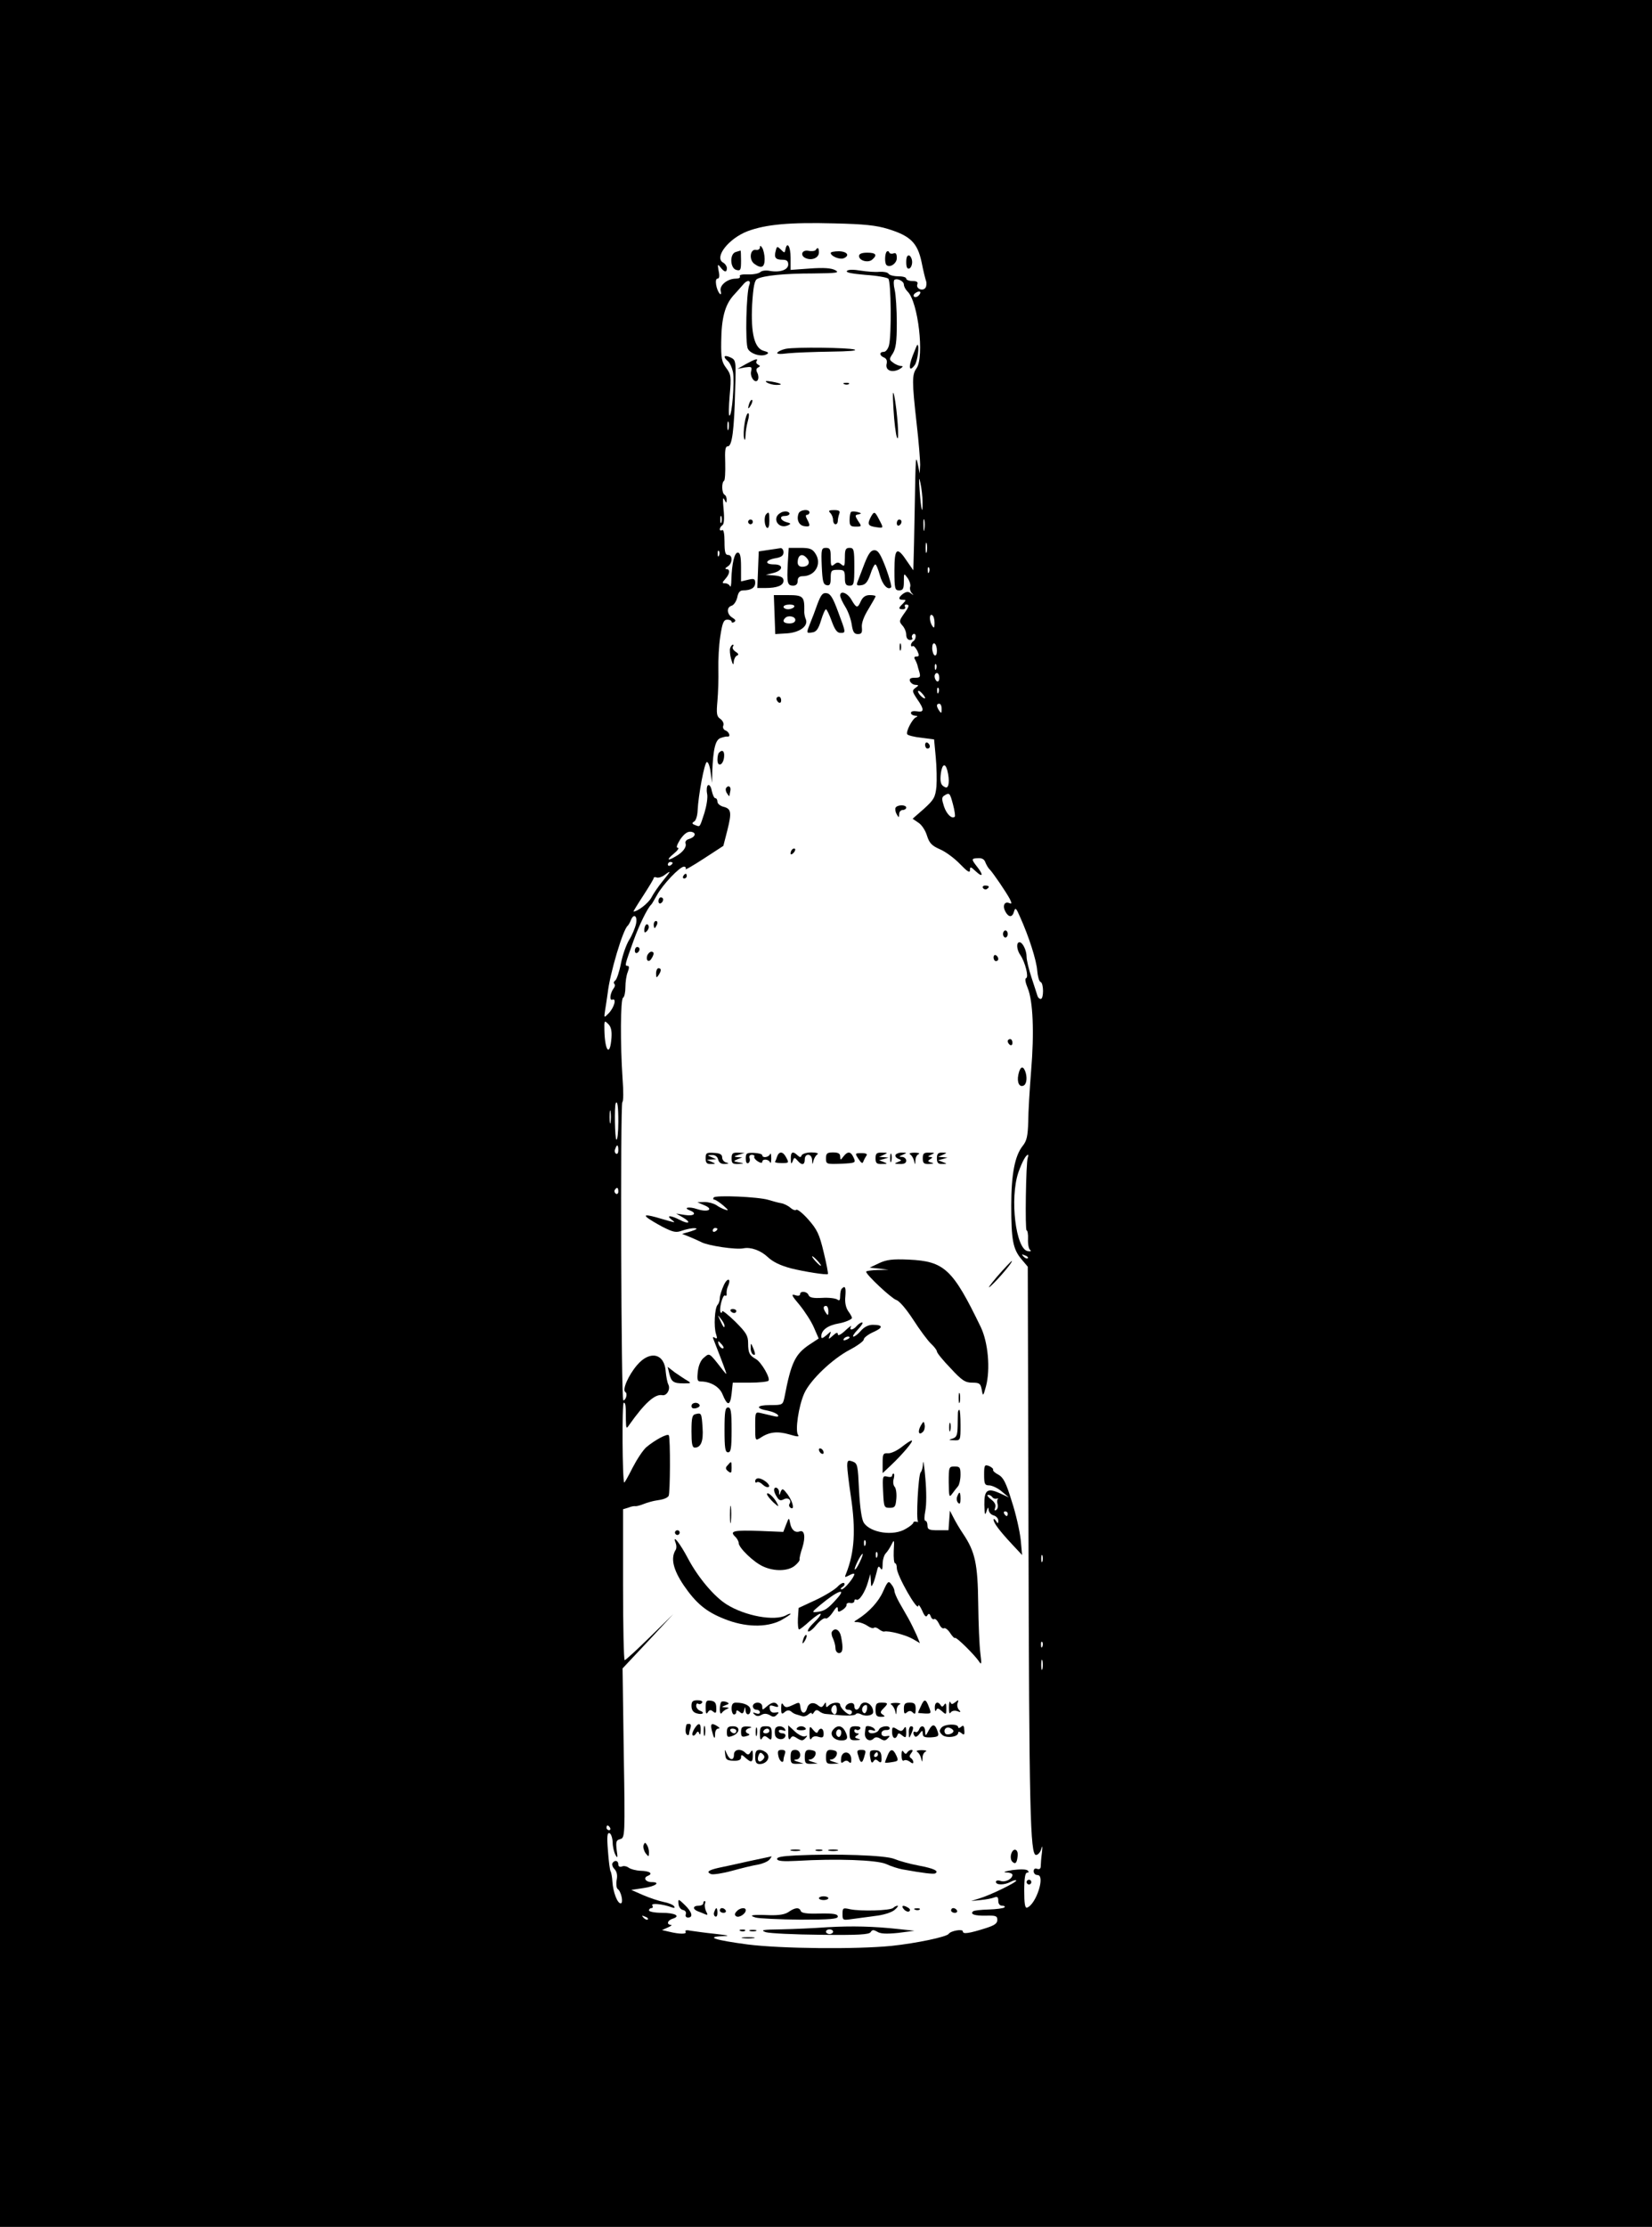 <?xml version="1.0" standalone="no"?>
<!DOCTYPE svg PUBLIC "-//W3C//DTD SVG 20010904//EN"
 "http://www.w3.org/TR/2001/REC-SVG-20010904/DTD/svg10.dtd">
<svg version="1.0" xmlns="http://www.w3.org/2000/svg"
 width="700pt" height="943pt" viewBox="0 0 700 943"
 preserveAspectRatio="xMidYMid meet">
<g transform="translate(0,943) scale(0.1,-0.1)"
fill="#000000" stroke="none">
<path d="M0 4715 l0 -4715 3500 0 3500 0 0 4715 0 4715 -3500 0 -3500 0 0
-4715z m3764 3745 c94 -29 124 -59 141 -140 7 -36 16 -72 19 -80 3 -8 2 -21
-2 -28 -11 -17 -42 -5 -35 14 4 10 -3 14 -21 14 -14 0 -26 5 -26 10 0 6 -15
10 -34 10 -19 0 -38 5 -41 11 -4 6 -21 9 -39 8 -17 -2 -53 1 -79 5 -30 5 -52
5 -58 -1 -7 -7 21 -12 78 -17 48 -3 92 -11 97 -16 12 -12 14 -240 3 -282 -4
-16 -14 -28 -22 -28 -20 0 -19 -16 1 -24 10 -4 14 -14 11 -26 -7 -28 21 -40
53 -24 15 9 19 14 9 14 -8 0 -24 6 -34 14 -18 13 -18 15 -2 39 13 21 17 49 17
129 0 57 -4 120 -9 141 -5 20 -5 39 -1 42 13 8 40 -6 40 -20 0 -8 7 -21 16
-30 45 -44 71 -276 38 -324 -20 -27 -20 -55 0 -234 9 -77 15 -155 15 -175 l-2
-37 -7 35 c-10 47 -10 44 -14 -180 -2 -107 -4 -211 -5 -230 l-1 -35 -25 36
c-44 67 -55 60 -55 -36 0 -78 2 -85 20 -85 16 0 20 7 20 37 0 37 0 37 16 15 9
-13 13 -29 11 -36 -3 -8 0 -20 6 -27 10 -10 9 -11 -3 -2 -11 9 -19 8 -33 -1
-21 -16 -22 -26 -1 -26 14 0 14 -1 0 -16 -20 -19 -20 -24 0 -24 8 0 12 5 9 10
-3 6 -1 10 4 10 16 0 14 -8 -10 -41 -19 -28 -20 -31 -5 -48 9 -10 16 -27 16
-39 0 -13 6 -22 16 -22 8 0 13 4 9 9 -3 5 -1 12 5 16 5 3 10 -1 10 -9 0 -8 -4
-18 -10 -21 -5 -3 -10 -11 -10 -16 0 -6 3 -8 8 -5 4 2 12 -7 19 -20 9 -20 8
-24 -4 -24 -9 0 -11 -5 -6 -12 4 -7 8 -17 10 -23 1 -5 5 -20 9 -32 5 -20 3
-23 -20 -23 -18 0 -24 -4 -20 -15 4 -8 14 -15 23 -15 15 -1 15 -2 0 -13 -15
-11 -14 -15 7 -47 31 -44 31 -58 -1 -52 -15 2 -25 0 -25 -7 0 -6 8 -11 18 -12
10 0 12 -3 4 -6 -16 -6 -44 -61 -38 -72 3 -5 30 -12 60 -15 l54 -7 7 -75 c4
-41 5 -98 3 -125 -5 -45 -10 -55 -53 -94 l-48 -42 25 -17 c14 -9 30 -34 36
-55 10 -31 20 -42 54 -57 24 -10 62 -38 86 -63 31 -32 42 -39 42 -26 0 16 3
16 25 -5 30 -28 33 -15 5 20 -25 32 -25 35 5 36 16 1 26 -5 30 -17 4 -10 12
-25 19 -31 15 -16 69 -95 85 -125 9 -19 9 -22 -3 -17 -20 8 -29 -12 -16 -36
14 -26 30 -26 37 1 5 17 9 14 24 -21 39 -86 71 -187 74 -230 2 -24 8 -46 14
-48 14 -5 14 -72 1 -72 -6 0 -12 6 -14 13 -2 6 -13 41 -25 77 -12 36 -21 75
-21 88 0 28 -17 62 -30 62 -15 0 -12 -33 4 -55 20 -30 36 -93 24 -97 -6 -2 -3
-19 7 -43 22 -54 28 -186 14 -352 -6 -76 -12 -172 -12 -213 -2 -61 -6 -81 -24
-103 -33 -42 -48 -120 -48 -252 0 -145 7 -184 43 -227 l27 -32 3 -1115 c3
-1186 7 -1376 32 -1376 8 0 18 11 22 25 5 18 6 13 3 -15 -3 -22 -5 -48 -5 -57
0 -11 -5 -15 -15 -12 -9 4 -15 0 -15 -10 0 -9 7 -16 16 -16 35 0 -6 -125 -44
-138 -9 -3 -12 18 -12 72 0 52 4 76 12 76 8 0 8 3 3 9 -6 6 -33 6 -65 2 -30
-5 -43 -9 -27 -10 15 0 27 -5 27 -10 0 -17 -29 -33 -50 -26 -11 4 -20 2 -20
-4 0 -14 36 -14 62 0 11 6 22 9 24 6 6 -6 -111 -63 -156 -76 l-35 -11 40 4
c22 2 48 7 58 11 13 5 17 2 17 -14 0 -13 6 -21 17 -21 9 0 13 -3 9 -7 -4 -4
-34 -8 -67 -9 -33 -1 -63 -4 -66 -8 -13 -12 7 -19 55 -18 41 1 48 -1 48 -18 0
-15 -12 -23 -46 -34 -75 -24 -100 -27 -100 -15 0 12 -51 3 -60 -10 -8 -13
-138 -40 -242 -51 -149 -15 -468 -12 -610 6 -136 18 -181 32 -108 35 36 1 30
3 -30 10 -41 4 -88 11 -103 13 -17 4 -26 2 -22 -4 7 -11 -25 -11 -70 0 l-30 7
25 11 c14 6 19 11 13 11 -20 1 -15 19 7 26 36 11 11 25 -46 25 -30 0 -54 5
-54 10 0 6 5 10 11 10 5 0 7 5 3 11 -7 12 45 6 83 -8 11 -4 14 -2 9 5 -4 6
-23 14 -44 18 -20 4 -59 17 -87 29 l-50 22 53 8 c49 7 74 25 33 25 -25 0 -37
18 -17 26 25 10 10 21 -30 22 -20 1 -42 7 -50 13 -8 6 -21 9 -29 5 -9 -3 -15
0 -15 9 0 17 -16 20 -25 5 -3 -6 1 -17 9 -25 10 -11 13 -26 9 -46 -3 -17 -1
-34 4 -38 15 -9 26 -61 13 -61 -14 0 -32 47 -35 91 -1 20 -5 41 -8 45 -3 5 -8
44 -11 87 -5 61 -3 78 7 74 6 -2 12 -19 13 -38 0 -19 6 -43 12 -54 9 -16 10
-12 5 21 -4 35 -2 42 15 46 20 6 21 10 15 364 l-5 359 108 115 107 115 -99
-97 c-55 -54 -103 -98 -107 -98 -4 0 -7 144 -7 319 l0 320 23 7 c12 5 25 7 29
6 4 -1 20 3 35 9 15 6 37 12 48 14 35 5 50 10 58 20 7 10 8 244 1 257 -6 9
-59 -20 -95 -50 -15 -13 -41 -53 -59 -88 -18 -36 -34 -64 -35 -62 -8 7 -10
338 -2 338 8 0 9 -12 9 -74 1 -36 2 -38 14 -20 65 92 109 132 140 126 19 -4
36 25 26 45 -5 10 -9 34 -11 53 -4 78 -66 94 -121 30 -37 -43 -65 -106 -50
-115 10 -6 2 -35 -9 -35 -9 0 -13 1258 -4 1263 5 3 5 47 1 99 -10 148 -9 336
2 343 6 3 10 24 10 45 0 21 4 50 10 64 7 18 6 26 -1 26 -13 0 -11 5 26 108 23
64 59 138 75 152 3 3 13 21 24 40 24 44 96 120 114 120 7 0 10 -5 7 -10 -4 -6
31 14 77 44 l83 54 17 66 c19 76 17 92 -18 100 -13 4 -24 13 -24 21 0 8 -4 15
-9 15 -5 0 -11 14 -15 31 -3 17 -10 28 -16 24 -5 -3 -7 -19 -4 -35 4 -16 -2
-52 -11 -82 -21 -64 -18 -60 -39 -52 -14 5 -15 9 -5 15 8 4 14 25 15 46 3 66
29 204 39 206 6 1 13 -18 16 -43 l6 -45 1 46 c4 97 13 137 36 144 11 4 24 7
29 6 14 -2 7 20 -9 26 -8 3 -13 12 -9 21 3 8 -2 20 -13 28 -15 10 -17 21 -12
76 3 34 5 95 4 133 -1 39 2 102 8 140 9 58 14 71 30 71 10 0 18 -4 18 -9 0 -4
5 -5 11 -1 8 5 6 10 -7 18 -24 14 -27 44 -4 51 10 3 20 19 24 35 4 21 11 30
25 30 33 0 51 11 51 32 0 17 -5 19 -30 13 l-30 -7 0 61 c0 45 -4 61 -14 61
-14 0 -25 -47 -27 -115 0 -22 -3 -34 -6 -27 -2 6 -12 12 -20 12 -14 0 -14 2 0
18 20 22 22 42 5 42 -7 0 -5 5 5 11 21 12 23 49 2 49 -12 0 -15 13 -15 56 0
34 -4 53 -10 49 -5 -3 -10 -2 -10 4 0 5 5 13 11 17 7 4 9 28 5 68 -4 41 -3 54
3 41 8 -16 10 -17 10 -3 1 9 -3 20 -9 23 -12 7 -13 52 -2 59 4 2 6 36 5 75 -2
55 0 71 11 71 18 0 27 69 31 235 4 130 4 130 -21 142 -27 12 -32 2 -9 -17 8
-7 17 -27 21 -46 7 -40 -4 -184 -15 -184 -4 0 -3 39 1 86 7 79 6 88 -15 116
-19 25 -22 42 -21 111 1 101 16 155 51 195 16 17 34 38 41 46 17 22 36 21 27
-1 -13 -31 -18 -248 -6 -270 11 -22 58 -36 80 -23 10 5 7 9 -12 14 -40 10 -56
73 -50 196 5 78 10 103 22 109 27 14 114 23 237 23 101 1 113 3 93 14 -17 9
-49 11 -106 7 l-83 -6 0 52 c0 48 -15 71 -22 34 -3 -15 -4 -15 -19 0 -16 15
-17 15 -22 -5 -8 -29 -1 -38 29 -38 17 0 24 -5 24 -20 0 -23 -36 -35 -79 -27
-15 3 -33 1 -39 -5 -6 -6 -30 -11 -52 -10 -25 1 -39 -2 -35 -8 3 -6 -4 -10
-17 -10 -36 0 -71 -29 -64 -53 3 -11 1 -16 -4 -11 -15 16 -23 64 -10 64 8 0
10 11 5 33 -5 29 -4 30 8 15 17 -22 27 -23 27 -3 0 7 -7 18 -16 23 -39 22 23
102 104 133 78 29 178 38 368 33 126 -3 176 -8 228 -24z m128 -282 c-6 -6 -15
-8 -19 -4 -4 4 -1 11 7 16 19 12 27 3 12 -12z m-805 -565 c-3 -10 -5 -4 -5 12
0 17 2 24 5 18 2 -7 2 -21 0 -30z m822 -307 c1 -63 -6 -37 -12 44 -4 56 -3 65
3 35 5 -22 9 -58 9 -79z m-852 -88 c-3 -7 -5 -2 -5 12 0 14 2 19 5 13 2 -7 2
-19 0 -25z m860 -30 c-2 -13 -4 -5 -4 17 -1 22 1 32 4 23 2 -10 2 -28 0 -40z
m10 -95 c-3 -10 -5 -2 -5 17 0 19 2 27 5 18 2 -10 2 -26 0 -35z m-880 -15 c-3
-8 -6 -5 -6 6 -1 11 2 17 5 13 3 -3 4 -12 1 -19z m890 -70 c-3 -8 -6 -5 -6 6
-1 11 2 17 5 13 3 -3 4 -12 1 -19z m23 -216 c0 -21 -2 -24 -10 -12 -13 20 -13
53 0 45 6 -3 10 -18 10 -33z m10 -118 c0 -14 -4 -22 -10 -19 -5 3 -10 17 -10
31 0 14 4 22 10 19 6 -3 10 -17 10 -31z m-3 -76 c-3 -8 -6 -5 -6 6 -1 11 2 17
5 13 3 -3 4 -12 1 -19z m13 -39 c0 -11 -4 -17 -10 -14 -5 3 -10 13 -10 21 0 8
5 14 10 14 6 0 10 -9 10 -21z m-3 -61 c-3 -8 -6 -5 -6 6 -1 11 2 17 5 13 3 -3
4 -12 1 -19z m-57 -24 c0 -3 -7 -1 -15 6 -8 7 -15 17 -15 22 0 5 7 3 15 -6 8
-8 15 -18 15 -22z m70 -46 c0 -19 -2 -20 -10 -8 -13 19 -13 30 0 30 6 0 10
-10 10 -22z m24 -260 c11 -43 7 -78 -8 -72 -20 8 -24 23 -19 62 6 37 18 42 27
10z m24 -144 c7 -26 10 -49 8 -52 -12 -12 -35 10 -46 43 -10 31 -10 39 1 46
22 14 24 12 37 -37z m-1095 -130 c-2 -7 -13 -14 -24 -17 -11 -3 -17 -11 -14
-19 5 -15 -12 -38 -43 -55 -35 -21 -39 -14 -7 12 17 14 24 25 17 25 -8 0 -4
12 10 35 16 23 30 34 44 33 12 -1 20 -7 17 -14z m-93 -118 c0 -3 -4 -8 -10
-11 -5 -3 -10 -1 -10 4 0 6 5 11 10 11 6 0 10 -2 10 -4z m-42 -77 c-18 -22
-40 -54 -48 -70 -13 -24 -58 -59 -76 -59 -1 0 17 30 42 68 24 37 44 70 44 74
0 4 6 5 13 2 7 -2 21 2 32 10 31 23 29 19 -7 -25z m-113 -181 c-4 -18 -17 -49
-29 -68 -12 -19 -28 -64 -35 -100 -7 -36 -18 -68 -24 -72 -6 -4 -8 -10 -4 -14
4 -4 3 -12 -2 -18 -16 -21 -20 -55 -6 -49 19 7 7 -35 -17 -59 -19 -19 -19 -19
-14 14 3 18 8 51 11 73 9 82 65 271 85 285 3 3 9 13 13 23 12 31 29 19 22 -15z
m-104 -482 c-6 -83 -28 -59 -30 32 -1 41 0 42 16 26 12 -11 16 -29 14 -58z
m29 -357 c0 -44 -4 -78 -8 -75 -7 4 -9 142 -3 154 7 14 11 -12 11 -79z m-33
-1 c-2 -13 -4 -3 -4 22 0 25 2 35 4 23 2 -13 2 -33 0 -45z m33 -119 c0 -11 -4
-18 -10 -14 -5 3 -7 12 -3 20 7 21 13 19 13 -6z m1735 -31 c-8 -21 -12 -308
-5 -308 4 0 7 -17 6 -37 -1 -21 3 -42 9 -46 6 -5 2 -7 -10 -5 -51 8 -77 223
-40 333 16 45 32 75 41 75 2 0 1 -6 -1 -12z m-1735 -144 c0 -8 -5 -12 -10 -9
-6 4 -8 11 -5 16 9 14 15 11 15 -7z m1735 -282 c-3 -3 -11 0 -18 7 -9 10 -8
11 6 5 10 -3 15 -9 12 -12z m62 -1284 c-3 -7 -5 -2 -5 12 0 14 2 19 5 13 2 -7
2 -19 0 -25z m0 -360 c-3 -8 -6 -5 -6 6 -1 11 2 17 5 13 3 -3 4 -12 1 -19z m0
-95 c-3 -10 -5 -2 -5 17 0 19 2 27 5 18 2 -10 2 -26 0 -35z m-1832 -673 c3 -5
1 -10 -4 -10 -6 0 -11 5 -11 10 0 6 2 10 4 10 3 0 8 -4 11 -10z m160 -388 c-3
-3 -11 0 -18 7 -9 10 -8 11 6 5 10 -3 15 -9 12 -12z"/>
<path d="M3220 8382 c0 -7 -8 -12 -17 -10 -25 4 -30 -42 -7 -59 30 -22 44 -16
44 20 0 17 -5 39 -10 47 -7 11 -10 11 -10 2z"/>
<path d="M3456 8371 c-3 -4 -17 -6 -31 -3 -29 5 -36 -22 -9 -32 26 -10 54 3
54 25 0 20 -5 24 -14 10z"/>
<path d="M3118 8363 c-27 -7 -25 -69 2 -76 18 -5 20 0 20 39 0 24 -1 43 -2 43
-2 -1 -11 -3 -20 -6z"/>
<path d="M3520 8359 c0 -14 38 -29 54 -23 28 11 17 29 -19 30 -19 0 -35 -3
-35 -7z"/>
<path d="M3757 8364 c-8 -9 -9 -48 -1 -56 14 -14 44 6 44 29 0 18 -4 24 -14
20 -8 -3 -16 -1 -18 4 -2 6 -7 7 -11 3z"/>
<path d="M3640 8346 c0 -20 38 -30 55 -16 24 20 17 30 -20 30 -24 0 -35 -5
-35 -14z"/>
<path d="M3840 8320 c0 -21 4 -30 13 -27 6 2 12 14 12 27 0 13 -6 25 -12 28
-9 2 -13 -7 -13 -28z"/>
<path d="M3867 7923 c-19 -50 -14 -70 9 -39 12 16 21 86 11 86 -1 0 -10 -21
-20 -47z"/>
<path d="M3330 7953 c-14 -3 -29 -9 -35 -15 -7 -7 7 -9 45 -4 30 3 111 6 180
7 78 1 116 4 100 9 -26 8 -247 11 -290 3z"/>
<path d="M3160 7888 l-35 -20 31 6 c28 4 31 3 27 -15 -7 -24 17 -56 28 -38 4
7 3 21 -2 30 -6 12 -5 19 4 23 9 5 9 7 -1 12 -6 3 -10 10 -6 15 8 13 -6 9 -46
-13z"/>
<path d="M3250 7810 c8 -5 26 -10 39 -10 32 0 24 6 -19 14 -25 4 -31 3 -20 -4z"/>
<path d="M3578 7803 c7 -3 16 -2 19 1 4 3 -2 6 -13 5 -11 0 -14 -3 -6 -6z"/>
<path d="M3786 7697 c3 -55 10 -109 15 -120 11 -26 1 115 -12 178 -6 27 -7 8
-3 -58z"/>
<path d="M3176 7725 c-9 -26 -7 -32 5 -12 6 10 9 21 6 23 -2 3 -7 -2 -11 -11z"/>
<path d="M3155 7636 c-4 -24 -5 -52 -2 -62 3 -12 5 -8 6 11 0 17 5 45 10 63 5
17 6 32 1 32 -5 0 -12 -20 -15 -44z"/>
<path d="M3307 7258 c-38 -21 -10 -70 31 -53 15 7 14 9 -6 14 -25 7 -31 26 -8
26 21 0 29 12 13 18 -7 3 -21 1 -30 -5z"/>
<path d="M3384 7256 c-10 -26 1 -51 24 -54 25 -4 27 1 12 29 -7 13 -7 19 0 19
5 0 10 5 10 10 0 16 -40 12 -46 -4z"/>
<path d="M3518 7258 c7 -7 12 -20 12 -30 0 -10 5 -18 10 -18 6 0 10 6 10 14 0
8 3 21 6 30 5 12 0 16 -22 16 -22 0 -25 -3 -16 -12z"/>
<path d="M3606 7262 c-3 -3 -6 -18 -6 -34 0 -24 4 -28 26 -28 26 0 26 1 10 24
-14 23 -14 25 2 28 14 3 13 5 -5 10 -12 3 -24 3 -27 0z"/>
<path d="M3247 7253 c-11 -10 -8 -51 3 -58 6 -4 10 8 10 29 0 37 -2 41 -13 29z"/>
<path d="M3690 7241 c-16 -31 -12 -38 20 -43 35 -5 35 -6 15 32 -18 35 -21 36
-35 11z"/>
<path d="M3170 7220 c0 -5 5 -10 10 -10 6 0 10 5 10 10 0 6 -4 10 -10 10 -5 0
-10 -4 -10 -10z"/>
<path d="M3800 7214 c0 -8 5 -12 10 -9 6 3 10 10 10 16 0 5 -4 9 -10 9 -5 0
-10 -7 -10 -16z"/>
<path d="M3255 7101 l-40 -6 -3 -77 -3 -78 33 0 c52 0 78 11 78 31 0 13 -9 19
-37 22 l-38 3 33 8 c41 11 43 36 2 36 -41 0 -38 18 5 26 25 4 35 11 35 25 0
11 -6 18 -12 18 -7 -1 -31 -5 -53 -8z"/>
<path d="M3338 7043 c-4 -81 -2 -93 23 -93 12 0 19 7 19 20 0 14 7 20 21 20
53 0 83 52 54 96 -13 20 -24 24 -64 24 l-49 0 -4 -67z m82 22 c15 -18 5 -35
-21 -35 -12 0 -19 7 -19 18 0 33 20 42 40 17z"/>
<path d="M3482 7033 c3 -65 6 -78 21 -81 13 -3 17 4 17 31 0 31 3 34 30 34 27
0 30 -3 30 -34 0 -26 4 -33 20 -33 18 0 20 7 20 80 0 73 -2 80 -20 80 -17 0
-20 -7 -20 -41 0 -36 -2 -40 -15 -29 -12 10 -18 10 -30 0 -13 -11 -15 -7 -15
29 0 35 -3 41 -20 41 -19 0 -21 -5 -18 -77z"/>
<path d="M3663 7043 c-12 -32 -25 -66 -29 -76 -6 -15 -3 -18 16 -15 17 2 27
14 38 46 7 23 17 42 21 42 4 0 12 -20 19 -45 11 -41 34 -66 48 -52 3 3 -7 40
-22 81 -23 60 -33 76 -49 76 -15 0 -25 -14 -42 -57z"/>
<path d="M3464 6873 c-9 -26 -23 -63 -31 -82 -17 -43 -17 -43 9 -39 17 2 26
15 37 51 8 26 17 47 21 47 3 0 14 -22 24 -50 13 -36 23 -50 37 -50 24 0 24 -1
-10 90 -21 57 -32 76 -48 78 -17 3 -24 -6 -39 -45z"/>
<path d="M3560 6908 c0 -7 10 -29 22 -48 12 -19 24 -53 27 -75 5 -31 10 -40
26 -40 16 0 19 6 17 28 -2 18 8 46 28 78 16 27 30 51 30 54 0 3 -11 5 -25 5
-17 0 -29 -8 -37 -25 -14 -32 -19 -31 -40 5 -17 30 -48 41 -48 18z"/>
<path d="M3282 6828 l3 -83 50 3 c55 4 92 32 79 61 -4 9 -7 25 -6 36 1 59 -5
65 -69 65 l-60 0 3 -82z m83 32 c-3 -5 -15 -10 -26 -10 -10 0 -19 5 -19 10 0
6 12 10 26 10 14 0 23 -4 19 -10z m5 -55 c0 -9 -9 -15 -25 -15 -24 0 -32 10
-18 23 12 13 43 7 43 -8z"/>
<path d="M3812 6690 c0 -14 2 -19 5 -12 2 6 2 18 0 25 -3 6 -5 1 -5 -13z"/>
<path d="M3094 6686 c-3 -7 -1 -29 4 -47 7 -24 10 -28 11 -12 1 12 7 24 14 27
8 3 7 8 -6 16 -9 6 -15 15 -12 21 4 5 4 9 0 9 -3 0 -8 -6 -11 -14z"/>
<path d="M3290 6471 c0 -6 5 -13 10 -16 6 -3 10 1 10 9 0 9 -4 16 -10 16 -5 0
-10 -4 -10 -9z"/>
<path d="M3920 6276 c0 -9 5 -16 10 -16 6 0 10 4 10 9 0 6 -4 13 -10 16 -5 3
-10 -1 -10 -9z"/>
<path d="M3047 6243 c-4 -3 -7 -17 -7 -30 0 -33 24 -24 28 10 3 26 -7 35 -21
20z"/>
<path d="M3076 6092 c-2 -4 -1 -14 5 -22 5 -8 9 -13 10 -10 0 3 2 13 4 23 3
17 -10 24 -19 9z"/>
<path d="M3795 6010 c-3 -5 -1 -18 4 -27 10 -17 10 -17 11 0 0 9 7 17 15 17 8
0 15 5 15 10 0 13 -37 13 -45 0z"/>
<path d="M3357 5833 c-4 -3 -7 -11 -7 -17 0 -6 5 -5 12 2 6 6 9 14 7 17 -3 3
-9 2 -12 -2z"/>
<path d="M2895 5720 c-3 -5 -1 -10 4 -10 6 0 11 5 11 10 0 6 -2 10 -4 10 -3 0
-8 -4 -11 -10z"/>
<path d="M4165 5670 c4 -6 11 -8 16 -5 14 9 11 15 -7 15 -8 0 -12 -5 -9 -10z"/>
<path d="M2790 5614 c0 -8 5 -12 10 -9 6 3 10 10 10 16 0 5 -4 9 -10 9 -5 0
-10 -7 -10 -16z"/>
<path d="M2770 5515 c0 -8 2 -15 4 -15 2 0 6 7 10 15 3 8 1 15 -4 15 -6 0 -10
-7 -10 -15z"/>
<path d="M2737 5514 c-4 -4 -7 -14 -7 -23 0 -11 3 -12 11 -4 6 6 10 16 7 23
-2 6 -7 8 -11 4z"/>
<path d="M4250 5475 c0 -8 5 -15 10 -15 6 0 10 7 10 15 0 8 -4 15 -10 15 -5 0
-10 -7 -10 -15z"/>
<path d="M2690 5404 c0 -8 5 -12 10 -9 6 3 10 10 10 16 0 5 -4 9 -10 9 -5 0
-10 -7 -10 -16z"/>
<path d="M2743 5385 c-8 -22 6 -33 17 -15 13 20 12 30 0 30 -6 0 -13 -7 -17
-15z"/>
<path d="M4210 5376 c0 -9 5 -16 10 -16 6 0 10 4 10 9 0 6 -4 13 -10 16 -5 3
-10 -1 -10 -9z"/>
<path d="M2780 5308 c0 -19 2 -20 10 -8 13 19 13 30 0 30 -5 0 -10 -10 -10
-22z"/>
<path d="M4270 5021 c0 -6 5 -13 10 -16 6 -3 10 1 10 9 0 9 -4 16 -10 16 -5 0
-10 -4 -10 -9z"/>
<path d="M4315 4879 c-7 -33 5 -56 24 -45 12 8 14 36 5 60 -10 25 -22 19 -29
-15z"/>
<path d="M2990 4525 c0 -19 5 -25 23 -24 21 0 21 1 2 9 l-20 9 20 1 20 1 -20
9 c-19 8 -19 9 1 9 14 1 24 -7 27 -19 3 -13 13 -20 29 -19 17 1 18 3 6 6 -10
2 -18 12 -18 22 0 12 -9 18 -35 19 -31 2 -35 0 -35 -23z"/>
<path d="M3100 4525 c0 -21 4 -25 28 -24 27 2 27 2 2 7 -23 4 -24 5 -5 13 l20
8 -20 1 c-17 2 -16 3 5 10 l25 8 -27 1 c-23 1 -28 -3 -28 -24z"/>
<path d="M3160 4524 c0 -15 4 -23 11 -19 6 4 8 13 5 21 -3 8 1 14 10 14 8 0
13 -4 10 -8 -2 -4 4 -13 15 -20 11 -7 19 -8 19 -2 0 14 27 12 33 -2 3 -7 5 1
5 17 0 17 -2 24 -5 18 -5 -14 -33 -18 -33 -5 0 5 -16 9 -35 10 -31 1 -35 -1
-35 -24z"/>
<path d="M3293 4533 c-3 -10 -7 -20 -9 -23 -1 -3 11 -5 27 -5 33 0 33 0 19 26
-13 24 -29 24 -37 2z"/>
<path d="M3351 4523 c0 -23 2 -24 8 -10 6 17 8 17 20 3 18 -22 31 -20 31 4 0
28 30 26 31 -2 1 -21 2 -21 6 -3 3 11 10 23 17 27 6 4 -5 8 -26 8 -20 0 -38
-6 -41 -12 -4 -10 -7 -10 -18 0 -20 19 -29 14 -28 -15z"/>
<path d="M3500 4525 c0 -25 2 -25 64 -23 62 3 63 4 53 26 -12 27 -25 28 -43 5
-13 -17 -13 -17 -14 0 0 12 -8 17 -30 17 -25 0 -30 -4 -30 -25z"/>
<path d="M3638 4522 c11 -17 17 -21 20 -11 3 8 9 19 13 25 6 7 -1 11 -20 11
-29 0 -29 -1 -13 -25z"/>
<path d="M3710 4525 c0 -21 5 -25 28 -24 23 0 24 1 7 8 l-20 8 20 5 20 6 -20
2 -20 1 20 9 c18 8 17 9 -7 9 -23 1 -28 -3 -28 -24z"/>
<path d="M3772 4525 c0 -16 2 -22 5 -12 2 9 2 23 0 30 -3 6 -5 -1 -5 -18z"/>
<path d="M3795 4540 c-3 -6 2 -13 11 -17 16 -6 16 -7 -2 -14 -16 -6 -15 -8 9
-8 18 -1 27 4 27 14 0 8 -8 15 -17 16 -15 0 -15 2 2 9 19 8 19 9 -2 9 -12 1
-25 -4 -28 -9z"/>
<path d="M3856 4542 c7 -4 14 -16 17 -27 4 -19 5 -19 6 2 0 12 7 24 14 26 6 3
-1 6 -18 6 -16 0 -25 -3 -19 -7z"/>
<path d="M3910 4525 c0 -21 5 -25 28 -24 19 1 21 3 8 6 -15 4 -16 7 -5 14 12
7 12 9 -1 10 -10 0 -8 3 5 9 18 8 17 9 -7 9 -23 1 -28 -3 -28 -24z"/>
<path d="M3970 4525 c0 -19 5 -25 23 -24 21 0 21 1 2 8 l-20 8 20 5 20 6 -20
2 -20 1 20 9 c19 8 19 9 -2 9 -18 1 -23 -5 -23 -24z"/>
<path d="M3024 4359 c-3 -5 -2 -9 3 -9 4 0 22 -11 38 -25 21 -18 24 -23 10
-18 -11 3 -29 12 -40 20 -11 7 -33 13 -50 13 l-30 -1 30 -13 c41 -17 15 -31
-31 -16 -35 12 -62 6 -30 -6 31 -12 16 -25 -21 -19 l-38 6 28 -16 c38 -22 27
-31 -12 -11 -38 20 -61 21 -35 1 17 -13 16 -13 -16 -4 -83 25 -104 28 -89 14
8 -7 38 -25 66 -40 46 -23 57 -26 84 -16 18 6 41 11 53 10 14 -1 8 -5 -16 -13
l-38 -11 33 -13 c17 -7 39 -17 49 -22 28 -15 147 -33 179 -26 30 6 72 -9 101
-36 23 -22 55 -37 100 -49 56 -14 151 -29 156 -24 2 2 -6 44 -18 93 -18 76
-28 96 -65 138 -24 27 -47 45 -51 41 -4 -4 -15 0 -24 8 -10 9 -28 18 -40 20
-13 2 -37 9 -54 14 -42 13 -225 21 -232 10z m16 -133 c0 -3 -4 -8 -10 -11 -5
-3 -10 -1 -10 4 0 6 5 11 10 11 6 0 10 -2 10 -4z m425 -136 c10 -11 16 -20 13
-20 -3 0 -13 9 -23 20 -10 11 -16 20 -13 20 3 0 13 -9 23 -20z"/>
<path d="M3725 4081 l-40 -19 40 -4 40 -5 -47 -1 c-27 -1 -48 -4 -48 -7 0 -13
107 -113 128 -120 13 -4 42 -38 72 -84 27 -42 61 -88 75 -101 14 -13 25 -28
25 -33 0 -6 26 -38 58 -71 48 -52 62 -61 92 -61 31 0 35 -4 40 -30 5 -29 6
-29 18 15 19 72 9 185 -22 250 -119 246 -154 279 -305 286 -69 3 -94 0 -126
-15z"/>
<path d="M4224 4023 c-32 -38 -43 -54 -25 -38 34 31 96 105 88 105 -2 0 -31
-30 -63 -67z"/>
<path d="M3067 3988 c-9 -20 -17 -45 -17 -55 0 -10 -4 -23 -9 -28 -13 -13 -17
-94 -7 -124 6 -18 5 -22 -5 -16 -9 6 -10 3 -4 -11 13 -33 42 -108 49 -129 6
-17 5 -17 -11 3 -59 76 -56 73 -79 54 -14 -10 -24 -33 -27 -59 -4 -36 -2 -43
12 -43 41 0 79 -22 92 -53 21 -52 33 -52 39 1 l5 47 72 0 c40 0 75 4 79 8 10
10 -30 79 -53 92 -27 15 -33 26 -33 67 0 32 -8 45 -55 92 -30 29 -55 49 -55
43 0 -6 -3 -8 -6 -5 -9 10 8 78 18 72 5 -3 8 0 7 7 -1 8 1 22 5 31 16 35 -1
40 -17 6z m3 -172 c0 -12 -5 -7 -19 24 -11 24 -11 24 3 6 9 -11 16 -24 16 -30z
m-10 -81 c7 -9 8 -15 2 -15 -5 0 -12 7 -16 15 -3 8 -4 15 -2 15 2 0 9 -7 16
-15z"/>
<path d="M3567 3973 c-4 -3 -7 -17 -7 -31 0 -18 -3 -22 -12 -15 -7 5 -36 9
-65 7 -37 -2 -53 1 -57 12 -6 16 -36 19 -36 3 0 -6 -9 -8 -22 -3 -17 5 -13 -3
20 -42 22 -27 50 -70 61 -96 l20 -46 -38 -25 c-62 -41 -79 -77 -107 -224 -7
-32 -8 -33 -61 -33 -59 0 -64 -14 -8 -24 19 -4 37 -12 41 -18 5 -7 -1 -9 -20
-4 -14 3 -37 9 -51 12 -25 6 -25 5 -25 -56 0 -62 0 -62 23 -48 37 25 72 28
121 14 33 -10 44 -11 38 -3 -14 17 2 124 26 177 25 56 119 146 194 185 32 17
58 36 58 43 0 7 18 21 40 31 43 19 43 31 -2 31 -18 0 -36 -9 -50 -25 -12 -14
-26 -25 -32 -25 -5 0 3 14 19 30 16 17 24 30 18 30 -6 0 -16 -7 -23 -15 -15
-18 -34 -20 -24 -2 4 6 -7 -1 -24 -17 -19 -18 -32 -24 -32 -16 0 9 -6 8 -20
-5 -20 -18 -21 -18 -14 1 7 19 7 19 -14 0 -17 -14 -22 -16 -22 -5 0 27 28 47
75 55 24 4 55 17 55 23 0 4 -7 17 -16 29 -10 15 -15 37 -12 63 3 37 -1 47 -15
32z m-57 -95 c0 -19 -2 -20 -10 -8 -13 19 -13 30 0 30 6 0 10 -10 10 -22z m90
-112 c0 -2 -7 -7 -16 -10 -8 -3 -12 -2 -9 4 6 10 25 14 25 6z"/>
<path d="M3096 3878 c3 -4 9 -8 15 -8 5 0 9 4 9 8 0 5 -7 9 -15 9 -8 0 -12 -4
-9 -9z"/>
<path d="M3181 3723 c-1 -12 4 -25 9 -28 12 -7 12 2 0 30 -8 19 -9 19 -9 -2z"/>
<path d="M2836 3613 c9 -35 18 -41 62 -41 31 0 32 1 14 12 -11 6 -34 22 -52
34 l-31 24 7 -29z"/>
<path d="M4062 3510 c0 -19 2 -27 5 -17 2 9 2 25 0 35 -3 9 -5 1 -5 -18z"/>
<path d="M2930 3476 c0 -9 7 -12 20 -9 11 3 17 9 14 14 -8 14 -34 10 -34 -5z"/>
<path d="M3070 3375 c0 -78 3 -95 15 -95 12 0 15 17 15 95 0 78 -3 95 -15 95
-12 0 -15 -17 -15 -95z"/>
<path d="M4059 3450 c0 -5 -1 -31 -1 -57 -1 -40 -4 -49 -22 -55 -18 -5 -17 -6
7 -7 27 -1 27 0 27 64 0 36 -2 65 -5 65 -3 0 -5 -4 -6 -10z"/>
<path d="M2948 3442 c-15 -3 -18 -15 -18 -73 0 -52 3 -69 14 -69 26 0 37 27
33 84 -4 62 -5 64 -29 58z"/>
<path d="M3901 3392 c-14 -26 -7 -42 10 -25 6 6 9 19 7 29 -3 17 -5 17 -17 -4z"/>
<path d="M4022 3385 c0 -16 2 -22 5 -12 2 9 2 23 0 30 -3 6 -5 -1 -5 -18z"/>
<path d="M3820 3302 c-19 -15 -45 -27 -57 -26 -21 1 -23 -3 -23 -41 l0 -43 34
32 c48 45 100 106 89 106 -5 0 -24 -13 -43 -28z"/>
<path d="M3470 3291 c0 -5 5 -13 10 -16 6 -3 10 -2 10 4 0 5 -4 13 -10 16 -5
3 -10 2 -10 -4z"/>
<path d="M3911 3235 c0 -17 -5 -35 -10 -40 -10 -11 -20 -202 -11 -208 3 -2 -1
-2 -7 -1 -7 2 -13 0 -13 -4 0 -4 -14 -16 -32 -26 -52 -32 -150 -17 -178 26 -9
15 -16 63 -20 137 -5 106 -6 114 -27 122 -20 7 -23 5 -23 -19 0 -15 7 -72 15
-126 22 -145 16 -240 -20 -330 -7 -16 -6 -17 13 -7 12 7 22 9 22 5 0 -13 -42
-64 -53 -64 -7 0 -6 4 3 10 8 5 11 12 7 16 -4 4 -17 -3 -29 -16 -12 -12 -54
-38 -93 -56 l-71 -33 -3 -45 c-1 -25 1 -46 5 -46 4 0 24 16 46 36 22 19 42 33
45 30 3 -3 -9 -19 -27 -36 -18 -17 -30 -34 -26 -38 4 -4 20 8 35 27 16 19 33
31 39 28 5 -4 19 8 31 26 14 22 21 27 21 14 0 -14 3 -15 19 -5 11 7 19 17 18
22 -1 6 6 10 16 8 9 -2 17 2 17 8 0 6 4 9 9 6 11 -7 37 32 49 75 l10 34 2 -30
c1 -26 2 -27 10 -10 5 11 11 33 15 49 5 23 8 27 16 15 6 -10 9 -5 9 18 0 17 6
38 13 45 7 7 18 24 25 38 11 23 12 20 9 -28 -1 -28 1 -52 6 -52 4 0 7 -9 7
-20 0 -31 89 -187 91 -160 0 8 7 0 16 -19 10 -24 17 -31 22 -22 6 10 10 9 15
-4 3 -9 10 -14 14 -11 5 3 14 -6 21 -20 6 -14 15 -22 21 -19 5 3 17 -6 26 -20
9 -14 19 -24 21 -21 5 5 82 -71 101 -99 11 -17 12 -12 6 35 -4 30 -8 125 -9
210 -2 168 -13 219 -64 295 -15 22 -33 53 -41 69 l-15 29 -3 -41 -3 -42 -45 0
c-37 0 -44 3 -44 20 0 11 -4 20 -9 20 -5 0 -5 18 0 43 5 24 5 83 0 137 -4 52
-9 81 -10 65z m-244 -347 c-3 -8 -6 -5 -6 6 -1 11 2 17 5 13 3 -3 4 -12 1 -19z
m50 -50 c-3 -8 -6 -5 -6 6 -1 11 2 17 5 13 3 -3 4 -12 1 -19z m-74 -23 c-9
-19 -18 -33 -21 -31 -4 5 26 66 33 66 3 0 -3 -16 -12 -35z m-99 -157 c-36 -41
-52 -51 -83 -54 -22 -3 -21 0 14 29 74 62 117 77 69 25z"/>
<path d="M3083 3225 c-10 -10 -9 -16 2 -25 13 -10 15 -8 15 14 0 30 -1 30 -17
11z"/>
<path d="M4170 3185 c0 -40 3 -45 23 -45 12 -1 36 -12 52 -26 l30 -25 -37 17
c-54 25 -68 15 -67 -48 1 -42 3 -48 9 -28 6 18 8 20 9 7 1 -11 10 -21 21 -24
11 -3 20 -13 20 -22 0 -14 -2 -14 -10 -1 -5 8 -10 10 -10 5 0 -14 25 -47 78
-104 l43 -46 -6 65 c-4 36 -20 109 -38 163 -24 79 -36 101 -56 112 -14 7 -25
17 -23 21 2 4 -6 11 -17 16 -19 7 -21 4 -21 -37z m35 -95 c3 -5 11 -8 18 -6 7
1 9 1 6 -1 -4 -2 -5 -12 -2 -22 3 -10 0 -22 -6 -25 -7 -5 -8 -1 -4 10 4 11 -2
23 -18 35 -13 10 -19 19 -12 19 6 0 14 -4 18 -10z m65 -70 c0 -5 -2 -10 -4
-10 -3 0 -8 5 -11 10 -3 6 -1 10 4 10 6 0 11 -4 11 -10z"/>
<path d="M4020 3153 c1 -62 2 -66 15 -48 8 11 19 25 25 32 5 7 10 28 10 48 0
31 -3 35 -25 35 -24 0 -25 -2 -25 -67z"/>
<path d="M3780 3181 c0 -5 -9 -7 -20 -4 -20 5 -21 2 -18 -63 3 -66 4 -69 28
-69 22 0 25 5 28 38 2 21 -1 44 -7 51 -6 6 -8 22 -4 34 3 12 3 22 -1 22 -3 0
-6 -4 -6 -9z"/>
<path d="M3200 3158 c0 -6 3 -8 7 -5 3 4 15 0 25 -10 10 -9 21 -13 26 -9 8 9
-26 36 -45 36 -7 0 -13 -5 -13 -12z"/>
<path d="M3280 3120 c0 -6 5 -19 12 -29 9 -15 16 -17 29 -10 19 10 35 -4 24
-20 -3 -5 -1 -12 5 -16 18 -11 10 25 -12 56 -20 26 -23 28 -30 12 -6 -17 -7
-17 -7 0 -1 18 -21 25 -21 7z"/>
<path d="M3250 3103 c0 -5 12 -20 26 -34 24 -21 26 -22 16 -3 -13 25 -42 50
-42 37z"/>
<path d="M4056 3093 c-4 -9 -2 -21 4 -27 7 -7 10 -2 10 17 0 31 -5 34 -14 10z"/>
<path d="M3093 3015 c0 -33 2 -45 4 -27 2 18 2 45 0 60 -2 15 -4 0 -4 -33z"/>
<path d="M3331 2974 l-12 -31 -97 4 c-113 4 -131 0 -108 -23 9 -8 16 -21 16
-28 0 -20 63 -81 103 -99 47 -22 106 -21 135 3 12 10 22 22 20 27 -1 4 4 27
12 50 14 45 9 76 -12 68 -19 -7 -35 7 -40 35 -5 25 -5 25 -17 -6z"/>
<path d="M2860 2940 c0 -5 5 -10 10 -10 6 0 10 5 10 10 0 6 -4 10 -10 10 -5 0
-10 -4 -10 -10z"/>
<path d="M2863 2896 c4 -10 4 -23 0 -29 -22 -35 -11 -83 34 -150 52 -76 95
-112 171 -142 88 -36 178 -38 240 -7 23 13 42 25 42 28 0 2 -9 0 -19 -6 -49
-26 -174 -3 -252 46 -53 33 -121 114 -163 193 -34 65 -69 109 -53 67z"/>
<path d="M3742 2691 c-19 -43 -59 -87 -108 -118 -18 -11 -18 -12 1 -12 11 -1
30 -8 41 -16 12 -8 24 -12 27 -8 4 3 13 1 21 -6 8 -6 18 -11 22 -10 19 5 91
-14 121 -31 l31 -18 -14 34 c-8 18 -23 49 -34 69 -11 19 -29 51 -40 70 -11 20
-20 41 -20 48 0 7 -6 20 -14 29 -11 15 -15 12 -34 -31z"/>
<path d="M3525 2520 c-3 -5 -1 -18 5 -29 5 -11 10 -29 10 -40 0 -12 7 -21 15
-21 16 0 19 19 9 69 -6 30 -26 41 -39 21z"/>
<path d="M3406 2495 c-9 -26 -7 -32 5 -12 6 10 9 21 6 23 -2 3 -7 -2 -11 -11z"/>
<path d="M2930 2206 c0 -16 7 -27 21 -31 25 -8 39 2 15 11 -9 3 -16 13 -16 21
0 8 4 12 9 8 5 -3 12 -1 16 5 4 6 -5 10 -19 10 -21 0 -26 -5 -26 -24z"/>
<path d="M2990 2198 c0 -24 3 -29 9 -19 7 11 13 12 23 3 11 -9 14 -6 13 16 0
20 -6 28 -22 30 -20 3 -23 -1 -23 -30z"/>
<path d="M3056 2223 c-3 -4 -6 -18 -6 -32 0 -15 4 -21 8 -15 4 6 14 14 22 17
11 4 10 6 -5 7 -19 1 -19 2 -1 9 17 6 17 8 4 14 -9 3 -19 3 -22 0z"/>
<path d="M3902 2205 c-7 -14 -12 -27 -12 -28 0 -1 13 -2 29 -3 27 -1 28 0 17
28 -13 35 -20 35 -34 3z"/>
<path d="M4021 2200 c0 -22 2 -30 7 -22 5 7 16 10 28 6 15 -6 17 -4 7 6 -6 7
-9 20 -5 29 5 13 3 14 -10 3 -13 -10 -17 -10 -21 0 -3 7 -6 -3 -6 -22z"/>
<path d="M3100 2195 c0 -14 5 -25 10 -25 6 0 10 5 10 11 0 8 4 8 14 0 11 -10
15 -8 19 6 4 17 5 17 6 1 1 -24 21 -23 21 1 0 18 -25 31 -62 31 -13 0 -18 -8
-18 -25z"/>
<path d="M3190 2205 c0 -8 7 -15 15 -15 8 0 15 -5 15 -11 0 -6 -7 -8 -17 -4
-14 5 -15 3 -6 -5 8 -8 17 -9 29 -2 12 7 23 6 36 -1 13 -9 21 -8 30 2 11 10 9
12 -7 9 -12 -2 -21 3 -23 15 -3 15 0 18 18 12 15 -5 20 -4 16 4 -10 16 -26 14
-48 -6 -17 -15 -18 -15 -18 0 0 10 -8 17 -20 17 -11 0 -20 -7 -20 -15z"/>
<path d="M3310 2196 c0 -24 2 -27 15 -16 10 9 19 9 28 2 6 -6 17 -11 22 -12 6
-2 16 -5 23 -7 7 -3 19 0 27 7 8 7 15 9 15 4 0 -5 4 -3 9 5 7 11 13 12 23 4 7
-6 20 -11 28 -11 8 -1 39 -3 68 -6 28 -2 55 0 58 5 3 5 13 5 24 -1 19 -10 50
-4 50 10 0 37 -44 56 -56 25 -8 -20 -24 -19 -24 1 0 9 -7 14 -17 12 -22 -4
-29 -28 -9 -28 9 0 16 -4 16 -10 0 -5 -4 -10 -9 -10 -12 0 -41 29 -41 41 0 13
-34 11 -48 -3 -9 -9 -12 -9 -12 3 0 12 -2 12 -9 0 -8 -12 -12 -12 -24 -3 -20
17 -41 11 -47 -11 -7 -26 -24 -26 -28 1 -4 26 -3 26 -37 10 -22 -10 -28 -9
-36 3 -6 10 -9 7 -9 -15z m236 -6 c0 -21 -11 -26 -21 -10 -7 11 2 30 13 30 4
0 8 -9 8 -20z m127 -1 c-4 -13 -9 -17 -15 -11 -11 11 -3 32 12 32 4 0 6 -9 3
-21z"/>
<path d="M3710 2190 c0 -24 4 -30 23 -30 17 0 19 2 8 9 -12 8 -12 12 2 26 22
22 21 25 -8 25 -21 0 -25 -5 -25 -30z"/>
<path d="M3776 2212 c7 -4 14 -16 17 -27 4 -19 5 -19 6 2 0 12 7 24 14 26 6 3
-1 6 -18 6 -16 0 -25 -3 -19 -7z"/>
<path d="M3830 2194 c0 -21 3 -24 13 -15 10 8 17 7 25 -1 9 -9 12 -6 12 15 0
22 -5 27 -25 27 -20 0 -25 -5 -25 -26z"/>
<path d="M3961 2198 c0 -13 3 -17 6 -10 4 10 9 9 24 -4 18 -16 19 -16 19 12 0
20 -3 25 -9 15 -6 -9 -11 -10 -15 -2 -12 19 -26 12 -25 -11z"/>
<path d="M2909 2128 c-6 -21 -5 -39 2 -44 5 -3 9 -1 9 5 0 5 3 16 6 25 3 9 1
16 -5 16 -6 0 -11 -1 -12 -2z"/>
<path d="M2942 2109 c-7 -12 -11 -24 -7 -27 3 -4 10 0 14 7 7 11 10 11 14 0 3
-8 6 -2 6 14 1 32 -9 35 -27 6z"/>
<path d="M2982 2100 c0 -19 2 -27 5 -17 2 9 2 25 0 35 -3 9 -5 1 -5 -18z"/>
<path d="M3016 2103 c9 -36 14 -42 14 -15 0 12 6 22 13 22 8 0 7 4 -3 10 -25
16 -31 11 -24 -17z"/>
<path d="M3936 2104 c-14 -27 -15 -27 -16 -6 0 25 -18 30 -26 7 -4 -8 -10 -12
-15 -9 -10 6 -12 -9 -2 -19 3 -4 12 1 19 11 12 16 13 16 14 0 0 -13 8 -16 35
-15 30 2 34 5 29 22 -11 35 -22 38 -38 9z"/>
<path d="M3989 2114 c-10 -12 -9 -18 3 -30 16 -16 68 -10 68 8 0 6 5 6 14 -1
11 -10 14 -7 12 13 -1 18 -4 22 -13 14 -7 -6 -13 -7 -13 -2 0 16 -58 14 -71
-2z m51 -14 c0 -12 -29 -20 -35 -10 -9 15 4 30 20 23 8 -3 15 -9 15 -13z"/>
<path d="M3080 2095 c0 -21 3 -23 23 -16 33 12 35 41 3 41 -21 0 -26 -5 -26
-25z m40 5 c0 -5 -4 -10 -9 -10 -6 0 -13 5 -16 10 -3 6 1 10 9 10 9 0 16 -4
16 -10z"/>
<path d="M3140 2096 c0 -20 4 -23 22 -18 12 3 17 7 10 10 -18 6 -15 20 6 25
10 3 6 5 -10 6 -23 1 -28 -3 -28 -23z"/>
<path d="M3202 2095 c0 -16 2 -22 5 -12 2 9 2 23 0 30 -3 6 -5 -1 -5 -18z"/>
<path d="M3220 2088 c0 -24 3 -29 9 -19 8 12 12 12 25 2 14 -12 16 -10 16 18
0 26 -4 31 -25 31 -22 0 -25 -4 -25 -32z m40 12 c0 -5 -7 -10 -16 -10 -8 0
-12 5 -9 10 3 6 10 10 16 10 5 0 9 -4 9 -10z"/>
<path d="M3286 2112 c-3 -5 -4 -17 -2 -28 3 -21 37 -26 44 -6 2 6 -3 12 -12
12 -9 0 -16 4 -16 10 0 5 7 6 17 3 11 -4 14 -3 9 5 -8 14 -32 16 -40 4z"/>
<path d="M3340 2089 c0 -22 3 -29 9 -21 7 12 12 12 29 1 18 -11 24 -11 34 0
11 11 10 13 -2 8 -8 -2 -27 7 -42 21 l-28 26 0 -35z"/>
<path d="M3376 2111 c-3 -5 5 -8 19 -8 14 0 22 3 19 8 -3 5 -11 9 -19 9 -8 0
-16 -4 -19 -9z"/>
<path d="M3430 2089 c0 -23 3 -30 9 -20 5 8 16 11 30 6 17 -5 21 -2 21 14 0
23 -15 28 -24 9 -3 -9 -9 -7 -20 6 -15 19 -16 18 -16 -15z"/>
<path d="M3530 2105 c-17 -20 3 -45 36 -45 26 0 30 11 14 41 -13 23 -33 25
-50 4z m33 -21 c-4 -10 -9 -12 -15 -6 -12 12 -1 35 12 27 5 -3 6 -13 3 -21z"/>
<path d="M3600 2090 c0 -26 3 -30 28 -29 19 1 21 3 8 6 -15 4 -16 7 -5 14 10
6 10 9 2 9 -7 0 -13 5 -13 11 0 5 4 8 9 4 5 -3 12 -1 16 5 4 6 -5 10 -19 10
-22 0 -26 -4 -26 -30z"/>
<path d="M3669 2118 c-1 -2 -3 -13 -4 -26 -3 -26 20 -41 37 -24 7 7 16 7 29
-1 14 -9 21 -9 31 2 11 10 9 12 -7 9 -13 -2 -20 3 -20 12 0 8 8 14 18 14 9 -1
17 2 17 7 0 15 -40 10 -46 -6 -7 -16 -44 -21 -44 -5 0 5 7 6 17 3 11 -4 14 -3
9 5 -6 10 -33 17 -37 10z"/>
<path d="M3780 2095 c0 -26 15 -34 23 -12 3 9 7 9 20 -2 15 -12 17 -10 17 15
0 22 -3 26 -10 14 -8 -12 -13 -13 -30 -2 -18 11 -20 10 -20 -13z"/>
<path d="M3851 2093 c0 -25 1 -26 9 -8 12 27 12 35 0 35 -5 0 -10 -12 -9 -27z"/>
<path d="M3073 2000 c2 -21 7 -25 35 -26 22 -1 32 4 32 14 0 13 3 13 18 -1 26
-23 32 -21 32 11 0 21 -2 24 -10 12 -7 -12 -12 -12 -22 -2 -19 19 -48 15 -48
-8 0 -27 -18 -25 -30 3 -10 22 -10 22 -7 -3z"/>
<path d="M3200 1990 c0 -23 5 -30 19 -30 28 0 47 26 31 45 -7 8 -21 15 -31 15
-14 0 -19 -7 -19 -30z m32 -12 c-15 -15 -26 -4 -18 18 5 13 9 15 18 6 9 -9 9
-15 0 -24z"/>
<path d="M3298 1995 c4 -23 22 -36 22 -16 0 5 3 16 6 25 4 11 0 16 -14 16 -15
0 -18 -5 -14 -25z"/>
<path d="M3350 1990 c0 -26 3 -30 28 -29 l27 1 -25 8 c-17 5 -19 8 -7 9 25 1
23 41 -3 41 -16 0 -20 -7 -20 -30z"/>
<path d="M3410 1990 c0 -26 3 -30 28 -29 l27 1 -25 8 c-15 5 -18 8 -9 9 18 1
32 25 22 35 -4 3 -15 6 -25 6 -13 0 -18 -8 -18 -30z"/>
<path d="M3500 1990 c0 -26 3 -30 28 -29 l27 1 -25 8 c-15 5 -18 8 -9 9 18 1
32 25 22 35 -4 3 -15 6 -25 6 -13 0 -18 -8 -18 -30z"/>
<path d="M3636 1998 c7 -26 12 -33 18 -27 2 2 7 14 10 27 6 18 4 22 -14 22
-18 0 -20 -4 -14 -22z"/>
<path d="M3689 2015 c-4 -3 -4 -17 -1 -31 3 -18 7 -22 13 -13 6 10 11 10 21 1
11 -9 14 -6 13 16 0 19 -6 28 -20 30 -12 2 -23 0 -26 -3z m31 -15 c0 -5 -5
-10 -11 -10 -5 0 -7 5 -4 10 3 6 8 10 11 10 2 0 4 -4 4 -10z"/>
<path d="M3760 1994 c-6 -14 -10 -26 -10 -28 0 -1 13 -1 29 2 27 4 29 6 19 28
-14 31 -26 30 -38 -2z"/>
<path d="M3820 1997 c0 -17 4 -26 10 -22 6 4 17 1 25 -5 10 -8 15 -9 15 -2 0
6 -5 14 -10 17 -8 5 -7 11 1 21 7 9 8 14 1 14 -6 0 -14 -5 -18 -11 -4 -8 -9
-7 -15 2 -6 10 -9 5 -9 -14z"/>
<path d="M3886 2012 c7 -4 14 -16 17 -27 4 -19 5 -19 6 2 0 12 7 24 14 26 6 3
-1 6 -18 6 -16 0 -25 -3 -19 -7z"/>
<path d="M3564 1983 c-2 -18 1 -21 10 -14 9 7 16 7 23 0 8 -8 11 -4 10 14 -3
34 -41 35 -43 0z"/>
<path d="M2727 1617 c-3 -8 1 -23 8 -34 14 -17 14 -17 15 2 0 11 -4 26 -9 33
-7 11 -9 11 -14 -1z"/>
<path d="M3353 1593 c9 -2 25 -2 35 0 9 3 1 5 -18 5 -19 0 -27 -2 -17 -5z"/>
<path d="M3458 1593 c6 -2 18 -2 25 0 6 3 1 5 -13 5 -14 0 -19 -2 -12 -5z"/>
<path d="M3513 1593 c9 -2 25 -2 35 0 9 3 1 5 -18 5 -19 0 -27 -2 -17 -5z"/>
<path d="M4285 1580 c-4 -12 -2 -27 4 -33 13 -13 20 -7 23 23 4 30 -18 38 -27
10z"/>
<path d="M3372 1573 c-59 -3 -82 -7 -79 -16 2 -8 27 -10 83 -7 169 10 337 4
378 -13 21 -10 53 -20 70 -23 88 -16 132 -21 139 -17 17 10 -6 21 -70 33 -38
7 -84 20 -103 28 -37 16 -249 23 -418 15z"/>
<path d="M3175 1549 c-49 -11 -107 -24 -128 -28 -45 -10 -56 -18 -34 -27 9 -3
49 3 89 14 40 11 89 23 109 26 21 4 42 13 49 21 7 8 11 15 9 14 -2 0 -44 -10
-94 -20z"/>
<path d="M4350 1460 c0 -5 5 -10 10 -10 6 0 10 5 10 10 0 6 -4 10 -10 10 -5 0
-10 -4 -10 -10z"/>
<path d="M3470 1392 c0 -4 9 -8 20 -8 11 0 20 4 20 8 0 4 -9 8 -20 8 -11 0
-20 -4 -20 -8z"/>
<path d="M2875 1368 c1 -13 9 -24 19 -26 10 -2 15 -10 12 -18 -3 -8 1 -14 9
-14 24 0 17 24 -13 53 -28 27 -29 27 -27 5z"/>
<path d="M2980 1370 c0 -5 -9 -10 -20 -10 -25 0 -26 -15 -2 -24 9 -3 23 -9 30
-12 11 -5 12 -2 4 12 -5 11 -7 25 -5 32 3 6 2 12 -1 12 -3 0 -6 -4 -6 -10z"/>
<path d="M3785 1351 c-12 -12 -138 -15 -182 -6 -31 7 -33 6 -33 -20 0 -27 1
-27 43 -21 23 3 67 9 97 13 30 3 66 14 79 24 13 11 19 19 14 19 -5 0 -13 -4
-18 -9z"/>
<path d="M3830 1345 c7 -8 17 -12 22 -9 6 4 5 10 -3 15 -22 14 -33 10 -19 -6z"/>
<path d="M3027 1335 c-4 -8 -2 -17 3 -20 6 -4 10 3 10 14 0 25 -6 27 -13 6z"/>
<path d="M3050 1340 c0 -5 7 -10 16 -10 8 0 12 5 9 10 -3 6 -10 10 -16 10 -5
0 -9 -4 -9 -10z"/>
<path d="M3121 1336 c-9 -10 -9 -16 -1 -21 12 -7 40 11 40 26 0 14 -26 10 -39
-5z"/>
<path d="M3342 1334 c-16 -11 -41 -15 -80 -14 -75 3 -93 0 -60 -10 15 -4 99
-8 188 -9 128 0 160 3 160 13 0 11 -18 14 -77 13 -53 -2 -78 2 -80 11 -6 16
-24 15 -51 -4z"/>
<path d="M3878 1343 c7 -3 16 -2 19 1 4 3 -2 6 -13 5 -11 0 -14 -3 -6 -6z"/>
<path d="M4030 1340 c0 -5 7 -10 16 -10 8 0 12 5 9 10 -3 6 -10 10 -16 10 -5
0 -9 -4 -9 -10z"/>
<path d="M3505 1269 c-55 -4 -143 -8 -195 -9 -78 -1 -90 -3 -65 -12 17 -5 121
-10 233 -11 160 -2 204 1 211 11 7 11 12 11 28 2 14 -9 39 -10 89 -5 l69 9
-65 7 c-109 12 -200 14 -305 8z m25 -19 c0 -5 -7 -10 -15 -10 -8 0 -15 5 -15
10 0 6 7 10 15 10 8 0 15 -4 15 -10z"/>
<path d="M3138 1253 c7 -3 16 -2 19 1 4 3 -2 6 -13 5 -11 0 -14 -3 -6 -6z"/>
<path d="M3178 1253 c6 -2 18 -2 25 0 6 3 1 5 -13 5 -14 0 -19 -2 -12 -5z"/>
<path d="M3148 1223 c12 -2 32 -2 45 0 12 2 2 4 -23 4 -25 0 -35 -2 -22 -4z"/>
</g>
</svg>
